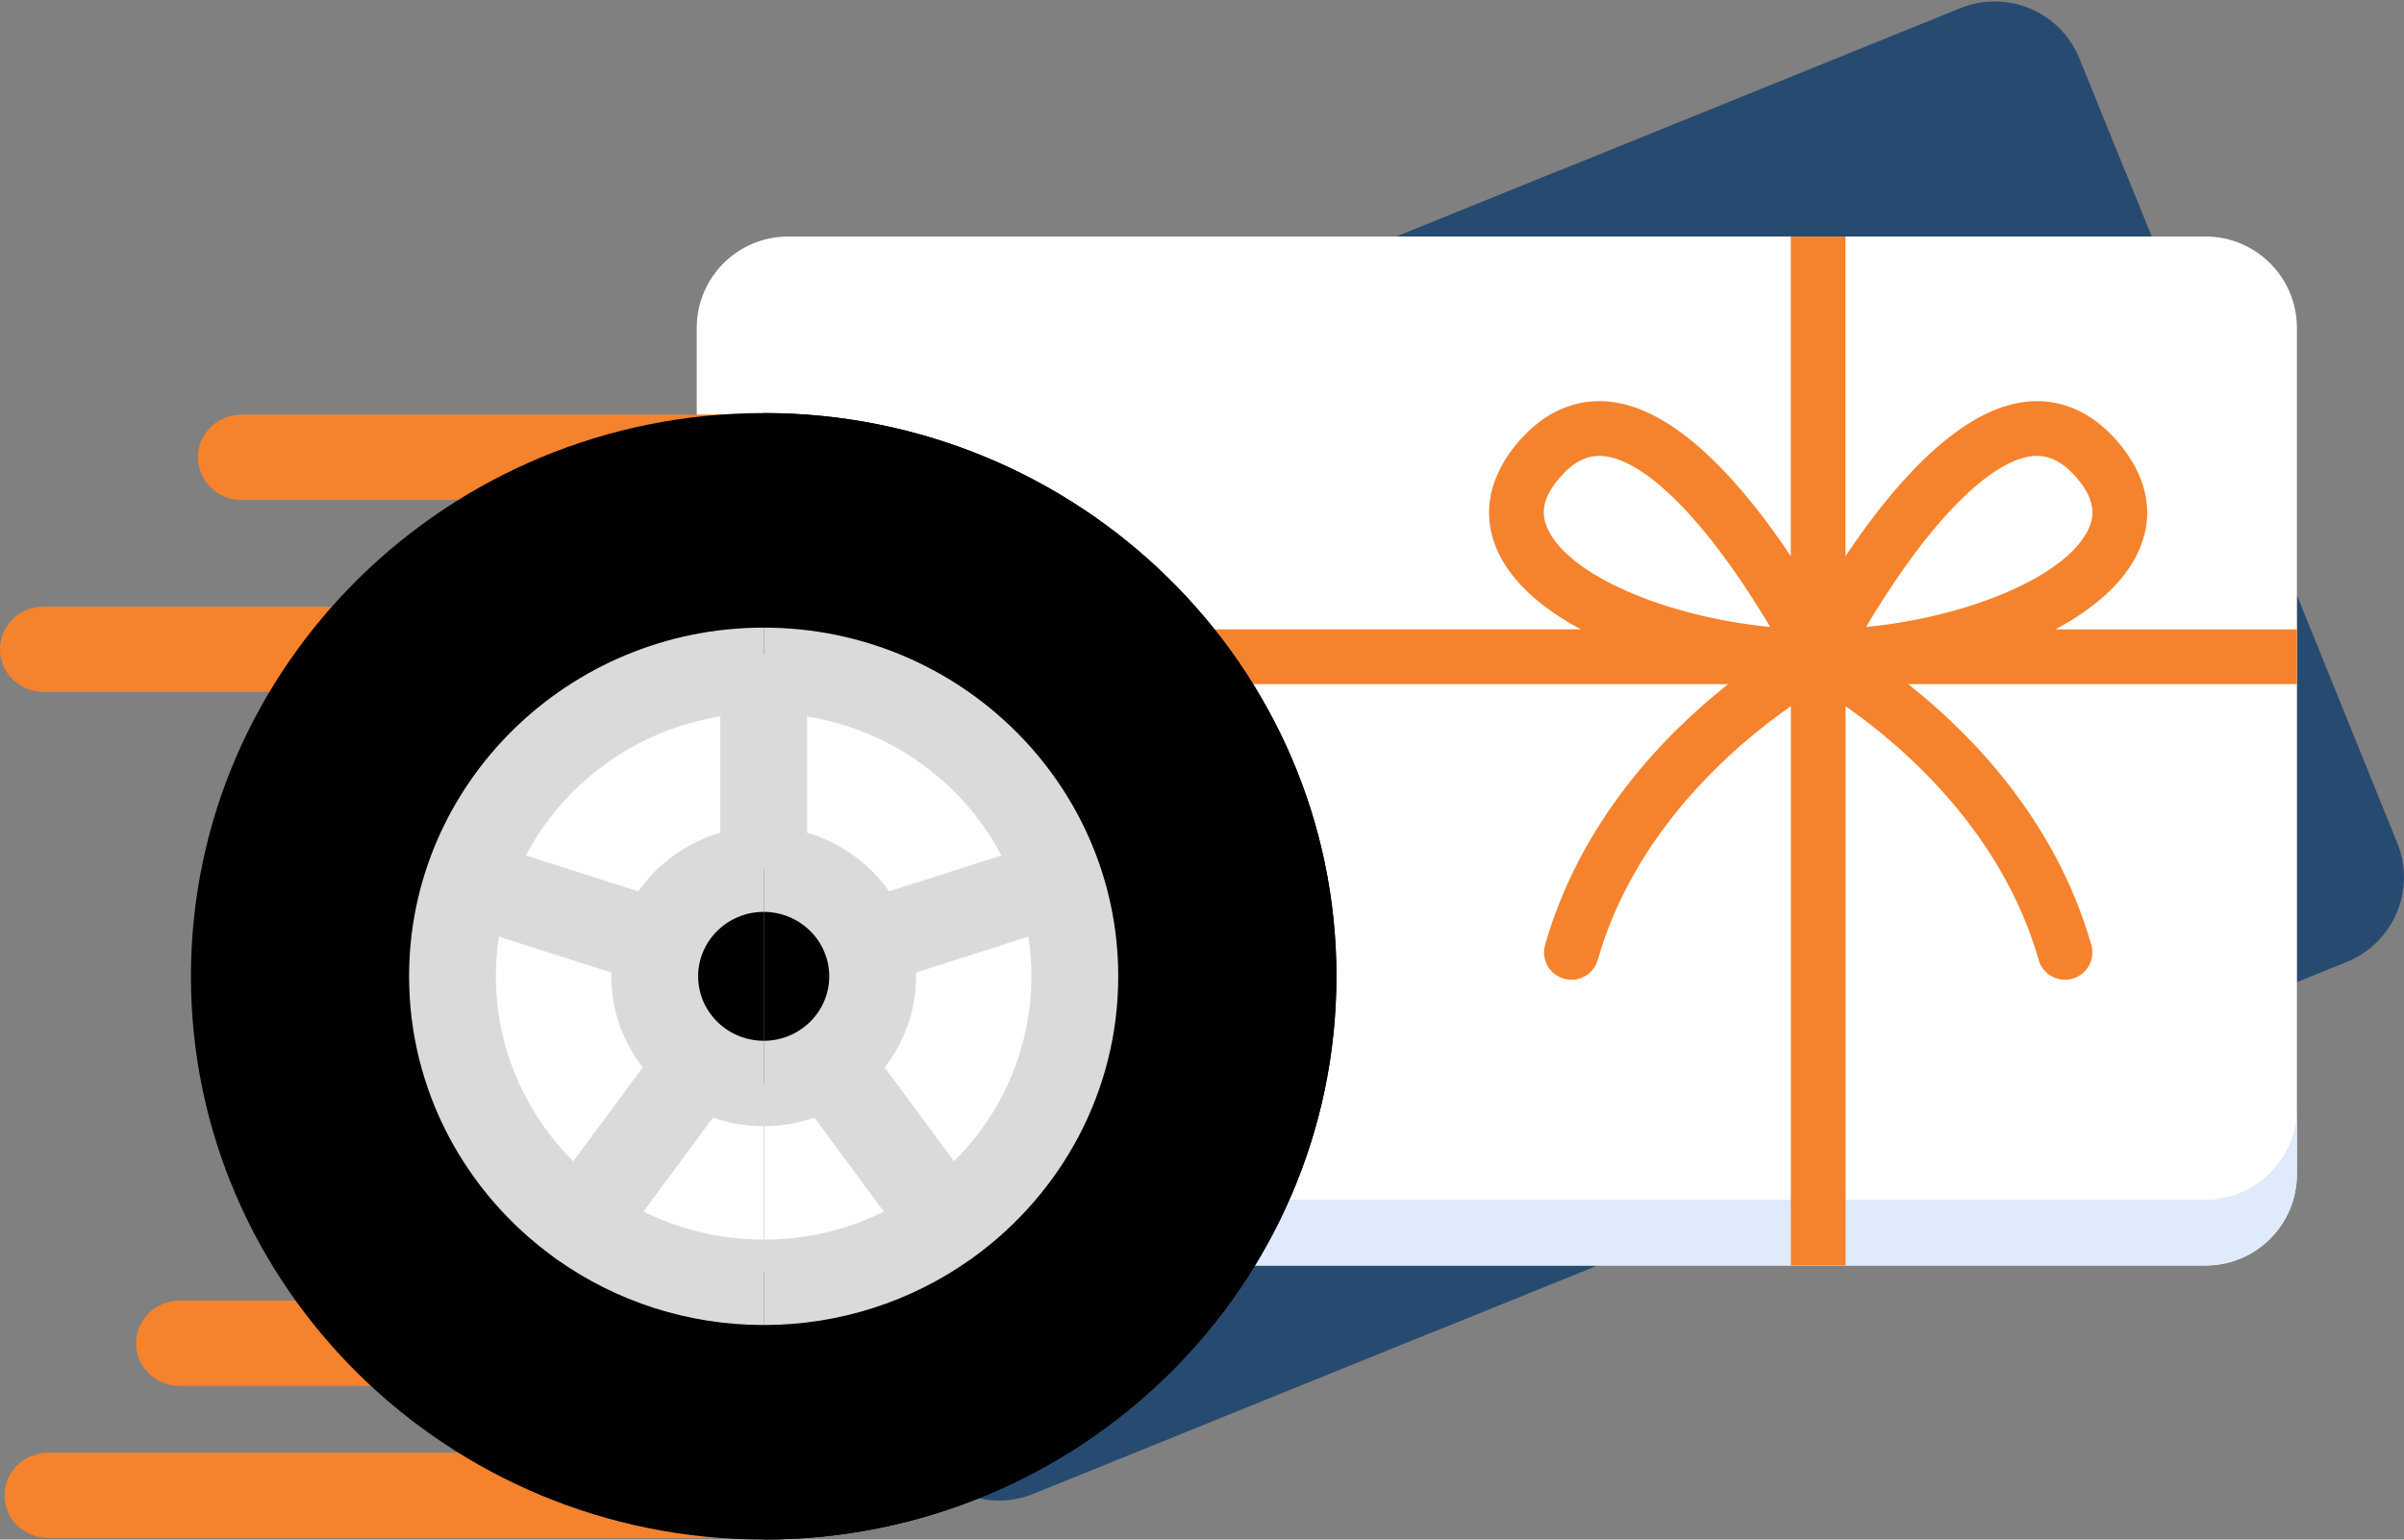 <svg xmlns="http://www.w3.org/2000/svg" width="64" height="41" viewBox="0 0 64 41">
    <rect x="0" y="0" width="64" height="41" fill="#808080" stroke="none"/>
    <g fill="none">
        <g>
            <g fill="#274A70">
                <path d="M2.851 15.85L.18 22.447c-.505 1.245.096 2.664 1.341 3.168l1.331.54V15.85zM26.82 6.299L11.81.217C10.563-.287 9.145.313 8.64 1.56l-1.92 4.74h20.1z" transform="matrix(-1 0 0 1 64 0)"/>
                <path d="M7.43 4.546L6.72 6.299 26.821 6.299 22.494 4.546zM21.481 33.701l15.012 6.082c1.245.504 2.664-.096 3.169-1.342l1.92-4.74h-20.1z" transform="matrix(-1 0 0 1 64 0)"/>
                <path d="M40.872 35.454L41.582 33.701 21.481 33.701 25.808 35.454zM46.782 14.385l-1.331-.54V24.15l2.672-6.597c.505-1.245-.096-2.664-1.341-3.168z" transform="matrix(-1 0 0 1 64 0)"/>
            </g>
            <path fill="#FFF" d="M43.018 33.701H5.284c-1.344 0-2.433-1.089-2.433-2.433V8.732c0-1.344 1.09-2.433 2.433-2.433h37.734c1.344 0 2.433 1.089 2.433 2.433v22.536c0 1.344-1.09 2.433-2.433 2.433z" transform="matrix(-1 0 0 1 64 0)"/>
            <path fill="#DFEAFA" d="M43.018 31.948H5.284c-1.344 0-2.433-1.089-2.433-2.433v1.753c0 1.344 1.09 2.433 2.433 2.433h37.734c1.344 0 2.433-1.089 2.433-2.433v-1.753c0 1.344-1.09 2.433-2.433 2.433z" transform="matrix(-1 0 0 1 64 0)"/>
            <path fill="#F5822D" d="M45.45 16.76H21.914c1.062-.568 1.879-1.29 2.24-2.14.582-1.368-.211-2.485-.736-3.028-.683-.709-1.513-1.012-2.398-.879-1.8.272-3.536 2.36-4.694 4.098V6.3h-1.457v8.512c-1.158-1.738-2.894-3.826-4.694-4.098-.886-.134-1.716.17-2.398.879-.525.543-1.318 1.66-.736 3.028.361.85 1.178 1.572 2.24 2.14H2.85v1.458h10.35c-1.683 1.33-3.929 3.63-4.875 6.944-.11.387.113.79.5.9.067.02.135.029.201.029.317 0 .609-.209.7-.529.984-3.442 3.642-5.71 5.14-6.756V33.7h1.458V18.806c1.499 1.046 4.157 3.314 5.14 6.756.092.32.384.53.7.53.067 0 .135-.01.202-.03.387-.11.61-.513.5-.9-.947-3.314-3.192-5.614-4.875-6.944h27.459V16.76zM8.383 14.05c-.125-.294-.215-.763.443-1.447.366-.379.691-.463.941-.463.07 0 .133.006.19.015.881.133 2.045 1.152 3.277 2.868.428.597.8 1.19 1.088 1.674-2.794-.273-5.406-1.393-5.94-2.647zm8.49 2.647c.284-.48.653-1.066 1.078-1.659 1.235-1.726 2.402-2.75 3.287-2.883.057-.009.12-.015.19-.015.25 0 .575.084.94.463.66.683.57 1.153.444 1.447-.533 1.254-3.146 2.374-5.94 2.647z" transform="matrix(-1 0 0 1 64 0)"/>
        </g>
        <g transform="translate(0 11)">
            <g fill="#F5822D">
                <path d="M10.567 25.908H4.784c-.642 0-1.162-.509-1.162-1.136 0-.628.52-1.137 1.162-1.137h5.783c.641 0 1.162.51 1.162 1.137s-.52 1.136-1.162 1.136zM20.564 29.959H1.282C.64 29.959.12 29.45.12 28.823c0-.628.52-1.136 1.162-1.136h19.282c.642 0 1.162.508 1.162 1.136 0 .627-.52 1.136-1.162 1.136zM20.564 2.313H6.43c-.642 0-1.162-.508-1.162-1.136 0-.627.52-1.136 1.162-1.136h14.135c.642 0 1.162.509 1.162 1.136 0 .628-.52 1.136-1.162 1.136zM9.59 7.426H1.161C.52 7.426 0 6.916 0 6.289s.52-1.136 1.162-1.136h8.427c.642 0 1.162.509 1.162 1.136 0 .628-.52 1.137-1.162 1.137z"/>
            </g>
            <path fill="#000" d="M20.331 30c-8.408 0-15.248-6.729-15.248-15S11.923 0 20.33 0s15.248 6.729 15.248 15c0 8.27-6.84 15-15.248 15z"/>
            <ellipse cx="20.694" cy="14.643" fill="#FFF" rx="8.35" ry="8.214"/>
            <ellipse cx="20.331" cy="15" fill="#000" rx="2.904" ry="2.857"/>
            <path fill="#DBD9DC" d="M20.331 5.714c-5.205 0-9.44 4.166-9.44 9.286 0 3.053 1.507 5.767 3.826 7.46.022.018.043.036.066.052.025.019.052.036.078.052 1.545 1.084 3.433 1.722 5.47 1.722s3.925-.638 5.47-1.722c.026-.016.053-.033.078-.052.023-.016.044-.034.066-.051 2.32-1.694 3.825-4.408 3.825-7.461 0-5.12-4.234-9.286-9.439-9.286zm6.331 6.067l-2.992.957c-.52-.74-1.287-1.3-2.183-1.562V8.08c2.255.363 4.157 1.77 5.175 3.7zM18.586 15c0-.946.783-1.716 1.745-1.716.962 0 1.745.77 1.745 1.716s-.783 1.716-1.745 1.716c-.962 0-1.745-.77-1.745-1.716zm.59-6.92v3.096c-.897.262-1.664.822-2.184 1.562L14 11.78c1.018-1.93 2.92-3.337 5.175-3.7zM13.202 15c0-.36.028-.712.081-1.057l2.993.957-.002.1c0 .911.313 1.752.837 2.424l-1.848 2.503c-1.273-1.268-2.061-3.009-2.061-4.927zm7.128 7.012c-1.15 0-2.236-.27-3.199-.747l1.849-2.503c.422.147.877.228 1.35.228.473 0 .927-.08 1.35-.228l1.849 2.503c-.963.478-2.05.747-3.199.747zm5.067-2.085l-1.848-2.503c.524-.672.837-1.513.837-2.424 0-.034-.002-.067-.003-.1l2.994-.957c.053.345.08.698.08 1.057.001 1.918-.787 3.66-2.06 4.927z"/>
            <path fill="#000" d="M35.58 15c0-8.271-6.841-15-15.249-15v30c8.408 0 15.248-6.729 15.248-15z"/>
            <path fill="#FFF" d="M28.318 14.643c0-4.537-3.576-8.214-7.987-8.214v16.428c4.411 0 7.987-3.677 7.987-8.214z"/>
            <path fill="#000" d="M23.235 15c0-1.578-1.3-2.857-2.904-2.857v5.714c1.604 0 2.904-1.279 2.904-2.857z"/>
            <path fill="#DBD9DC" d="M22.076 15c0 .947-.783 1.717-1.745 1.717v2.273c.473 0 .927-.08 1.35-.228l1.849 2.503c-.963.478-2.05.747-3.199.747v2.274c2.037 0 3.925-.638 5.47-1.722.026-.016.053-.033.078-.052.023-.016.044-.034.066-.051 2.32-1.694 3.825-4.408 3.825-7.461 0-5.12-4.234-9.286-9.439-9.286v7.57c.962 0 1.745.77 1.745 1.716zm5.302-1.057c.053.345.08.698.08 1.057 0 1.919-.787 3.66-2.06 4.927l-1.848-2.503c.524-.672.837-1.513.837-2.424 0-.034-.002-.067-.003-.1l2.994-.957zm-5.891-5.862c2.255.363 4.157 1.77 5.175 3.7l-2.993.957c-.52-.74-1.286-1.3-2.182-1.562V8.08z"/>
        </g>
    </g>
</svg>
